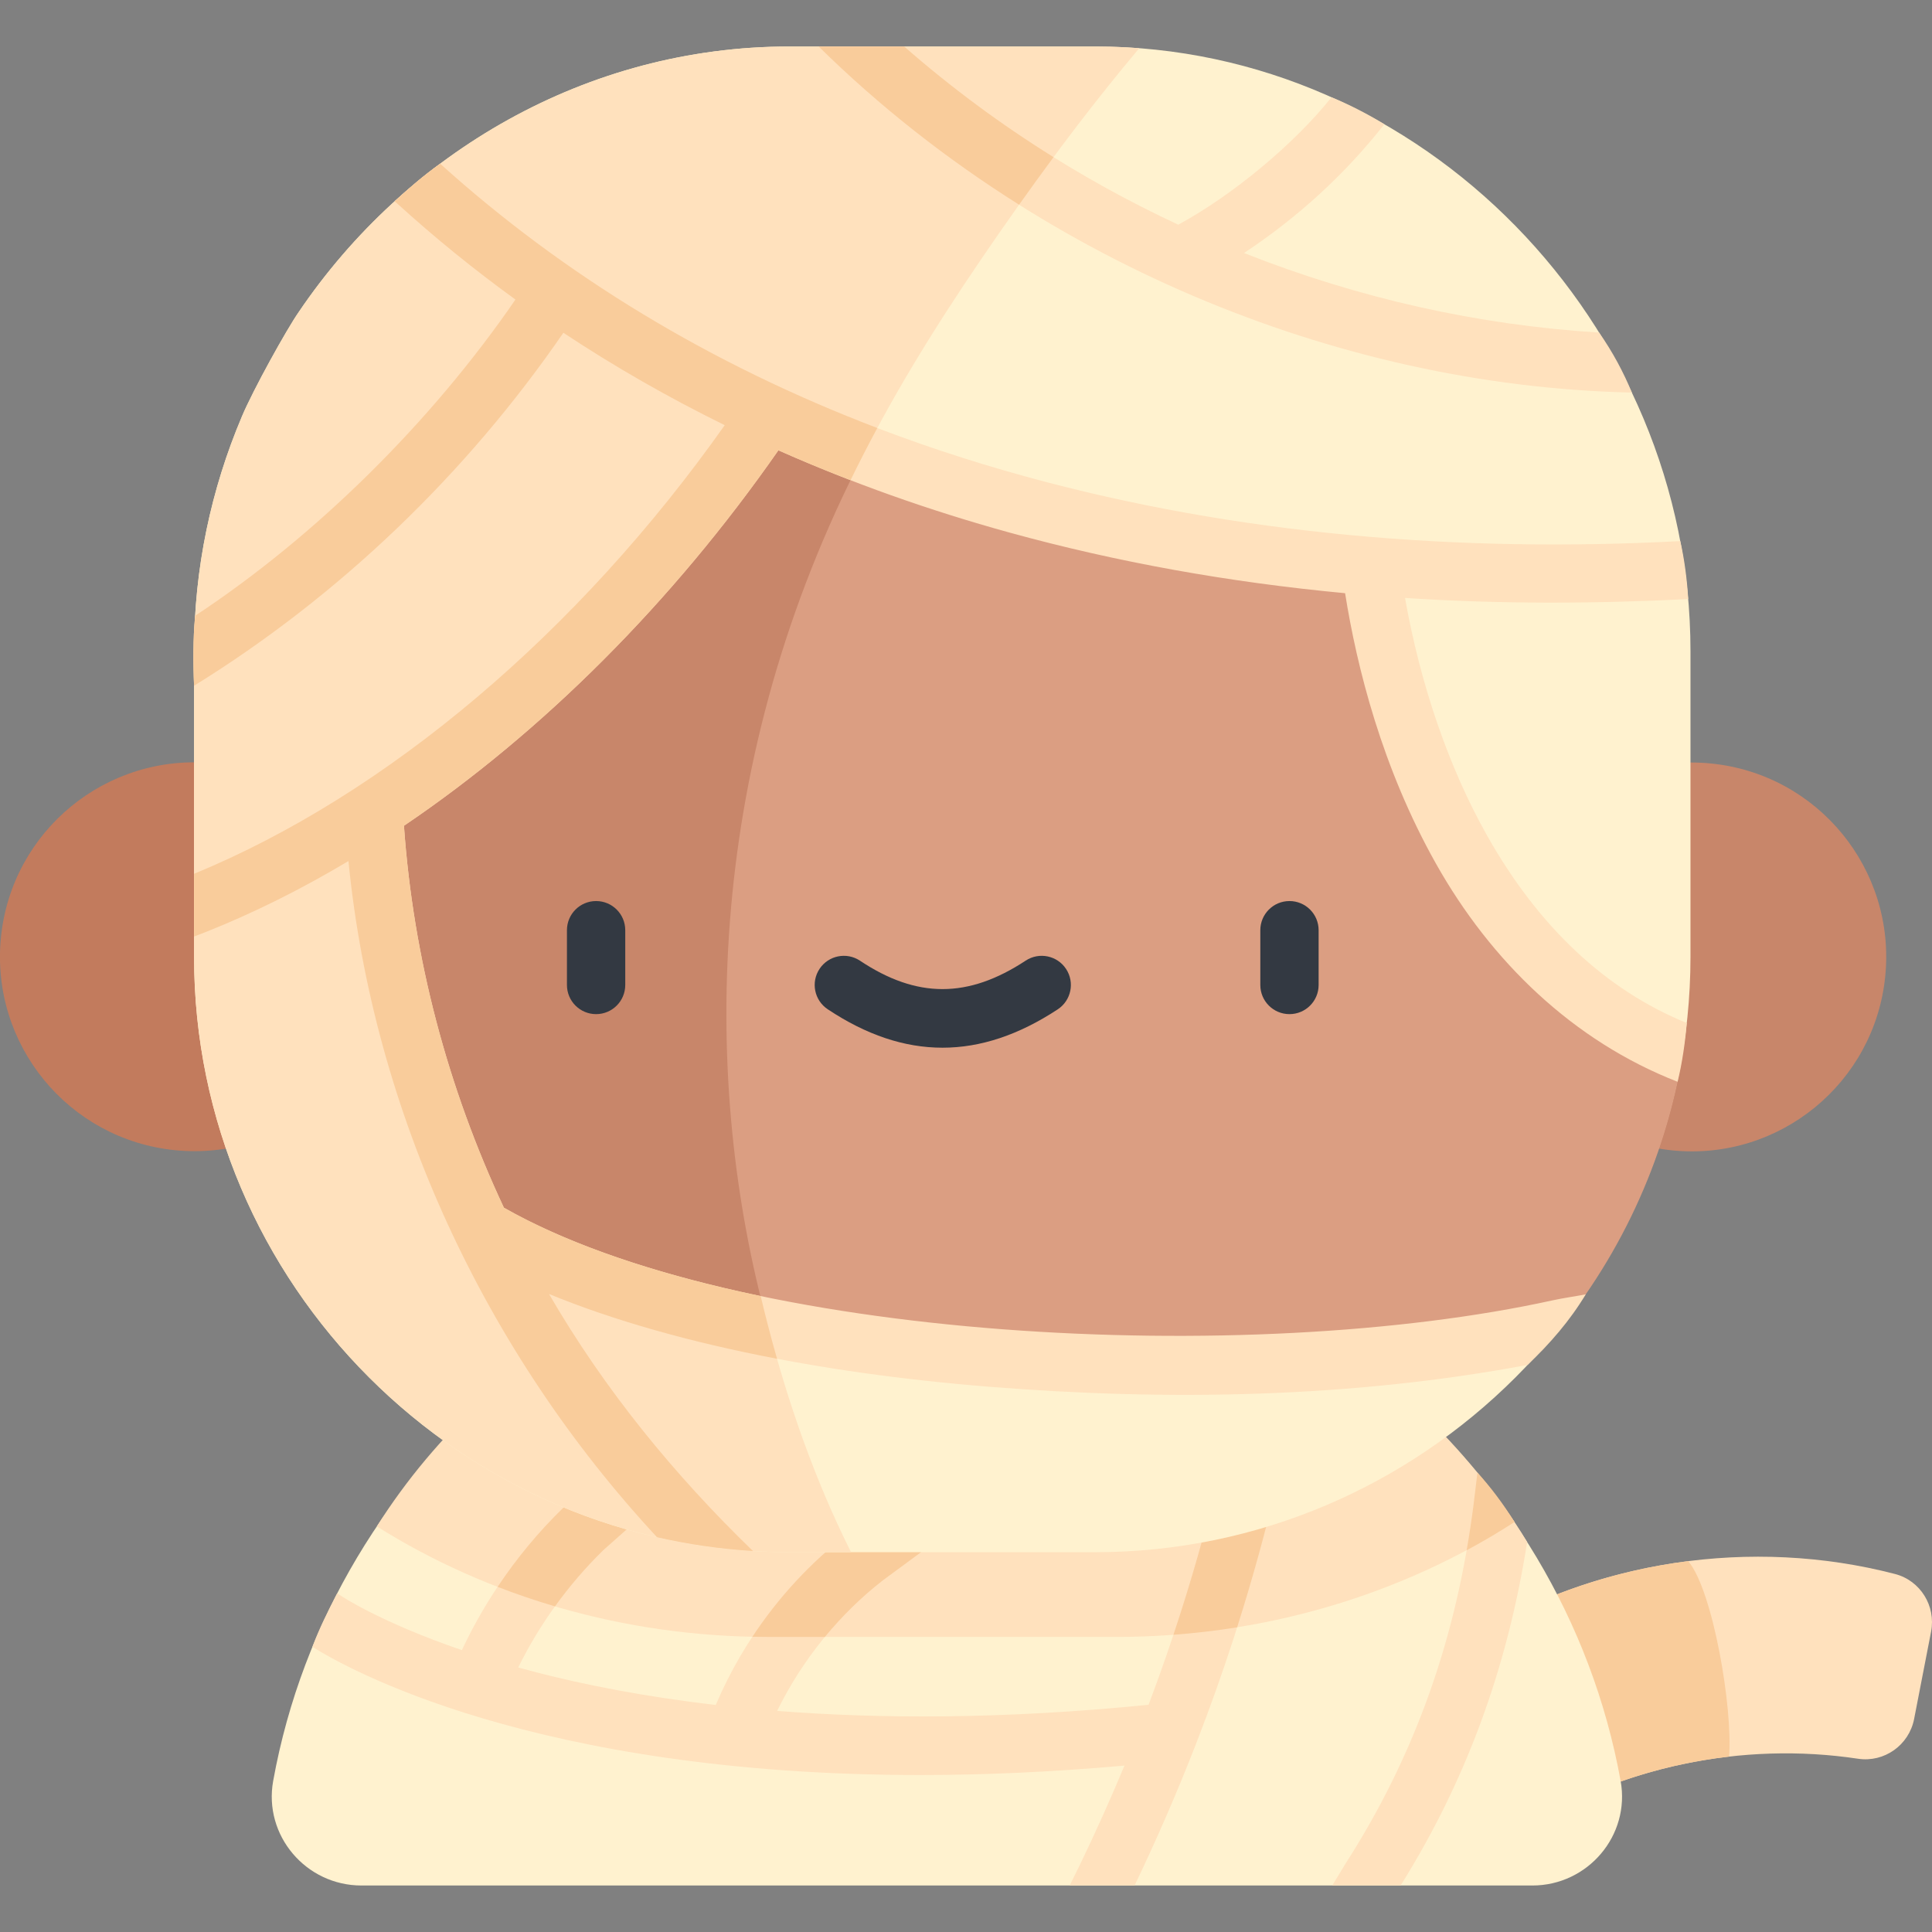 <svg id="Capa_1" enable-background="new 0 0 497 497" height="512" viewBox="0 0 497 497" width="512" xmlns="http://www.w3.org/2000/svg"><rect x="0" y="0" width="497" height="497" fill="#808080" stroke="none"/><g><path d="m477.971 452.429c-29.77-4.483-61.161 2.007-86.545 18.246l-13.686-49.108c32.24-20.228 72.968-26.23 109.756-16.66 6.516 1.695 10.55 8.223 9.266 14.833l-4.362 22.455c-1.304 6.718-7.661 11.253-14.429 10.234z" fill="#ffe1bd"/><path d="m434.287 401.596c-19.999 2.53-39.464 9.254-56.546 19.971l13.686 49.108c16.034-10.258 34.465-16.626 53.37-18.795.992-12.518-4.163-42.781-10.51-50.284z" fill="#f9cc9b"/><path d="m416.898 458.125c-14.953-82.654-89.438-144.572-173.312-144.572-83.878 0-158.355 61.896-173.312 144.572-2.54 14.042 8.431 26.913 22.702 26.913h301.221c14.27 0 25.242-12.87 22.701-26.913z" fill="#fff2cf"/><path d="m243.586 313.553c-59.644 0-116.207 30.94-146.652 79.107 28.489 17.884 63.298 28.438 100.765 28.438h89.397c38.198 0 73.718-11.036 102.511-29.56-32.214-47.205-86.826-77.985-146.021-77.985z" fill="#ffe1bd"/><g fill="#ffe1bd"><path d="m392.852 396.663c-3.726-6.192-8.009-12.188-12.842-17.738l-.925 8.01c-4.363 34.431-15.1 64.614-32.821 92.272-.032.049-.063.099-.093.148l-3.457 5.682h17.585c16.752-26.798 27.454-55.793 32.553-88.374z"/><path d="m275.169 485.038h16.7c5.786-12.078 11.053-24.221 15.818-36.472.104-.235.198-.476.277-.722 13.37-34.531 22.758-69.938 28.452-107.259-4.119-2.585-8.344-5.006-12.666-7.251-1.044 1.081-1.778 2.481-2.019 4.079-5.303 35.167-13.976 68.578-26.264 101.132-37.426 3.754-69.24 3.639-95.55 1.578 6.381-13.033 15.822-24.748 27.216-33.603l16.483-12.149c3.334-2.458 4.045-7.153 1.587-10.487s-7.15-4.045-10.487-1.587l-16.559 12.205c-.049.036-.098.073-.146.111-14.901 11.557-26.529 26.689-33.886 43.982-18.621-2.163-33.957-5.248-46.03-8.361-1.641-.423-3.227-.852-4.785-1.283 5.507-11.18 13.032-21.565 21.939-30.222l12.991-11.551c3.096-2.752 3.374-7.493.621-10.588-2.751-3.096-7.492-3.374-10.588-.622l-13.114 11.661c-.08.071-.159.145-.236.219-10.753 10.42-19.745 23.054-26.109 36.638-20.938-7.161-31.026-13.919-31.137-13.995-.061-.042-.121-.082-.182-.122l-.76-.486c-2.316 4.475-4.546 8.856-6.369 13.75 8.32 5.264 56.889 32.985 156.367 32.985 16.147 0 33.66-.746 52.534-2.422-3.594 8.623-7.449 17.195-11.572 25.733z"/></g><g fill="#f9cc9b"><path d="m380.067 378.823-.982 8.112c-.509 4.015-1.113 7.968-1.796 11.87 4.226-2.267 8.337-4.702 12.319-7.267-2.833-4.584-6.16-9.019-9.541-12.715z"/><path d="m318.248 418.622c8.04-25.279 14.067-51.16 18.168-78.037-4.119-2.585-8.344-5.006-12.666-7.251-1.044 1.081-1.778 2.481-2.019 4.079-4.33 28.717-10.91 56.261-19.868 83.125 5.538-.414 11.004-1.052 16.385-1.916z"/><path d="m142.767 413.236c3.746-5.203 7.931-10.084 12.483-14.509l12.991-11.551c3.096-2.752 3.374-7.493.621-10.588-2.751-3.096-7.492-3.374-10.588-.622l-13.114 11.661c-.08.071-.159.145-.236.219-6.306 6.111-11.999 12.986-16.919 20.365 4.813 1.863 9.736 3.545 14.762 5.025z"/><path d="m197.699 421.098h14.493c4.45-5.404 9.467-10.324 14.942-14.579l16.483-12.149c3.334-2.458 4.045-7.153 1.587-10.487s-7.15-4.045-10.487-1.587l-16.559 12.205c-.049.036-.098.073-.146.111-9.607 7.451-17.844 16.396-24.463 26.44 1.38.029 2.763.046 4.15.046z"/></g><ellipse cx="50.015" cy="245.999" fill="#c27b5d" rx="50.015" ry="50.015" transform="matrix(.099 -.995 .995 .099 -199.715 271.531)"/><ellipse cx="435.04" cy="245.999" fill="#c8866a" rx="50.015" ry="50.015" transform="matrix(.099 -.995 .995 .099 147.37 654.682)"/><path d="m76.856 80.26c27.679-40.896 74.011-68.298 126.229-68.298h78.626c84.238 0 153.16 71.311 153.16 155.548v78.626c0 84.238-68.922 153.16-153.16 153.16h-78.626c-84.238 0-153.16-68.922-153.16-153.16v-78.626c0-21.242 4.383-41.662 12.288-60.324 2.855-6.841 11.602-22.592 14.643-26.926z" fill="#fff2cf"/><path d="m197.406 340.39c-8.965-34.883-13.509-72.116-10.229-108.094 3.998-43.859 18.669-85.924 39.723-124.442 10.344-18.923 22.351-36.947 34.794-54.544 9.917-14.023 20.313-27.753 31.375-40.91-3.752-.288-7.539-.439-11.358-.439h-78.626c-52.218 0-98.55 27.401-126.229 68.298-3.041 4.334-11.788 20.085-14.643 26.927-7.906 18.662-12.288 39.082-12.288 60.324v78.626c0 84.238 68.922 153.16 153.16 153.16h15.843c-9.411-18.771-16.375-38.877-21.522-58.906z" fill="#ffe1bd"/><path d="m124.791 319.005c106.014 44.697 216.674 37.708 271.846 28.392 18.212-20.616 30.878-46.087 35.918-74.197-18.804-7.953-65.763-36.575-79.976-126.29 0 0-117.024-14.035-154.35-36.241 0 0-45.896 59.68-103.878 99.774 2.605 52.858 30.44 108.562 30.44 108.562z" fill="#db9e82"/><path d="m197.406 340.39c-16.684-61.008-16.684-141.132 22.98-220.079-8.792-3.007-16.42-6.227-22.158-9.641 0 0-45.896 59.68-103.878 99.774 2.605 52.858 30.441 108.562 30.441 108.562 24.364 10.272 48.972 17.808 73.097 23.22-.161-.613-.325-1.225-.482-1.836z" fill="#c8866a"/><g><g><g><path d="m153.344 260.882c-4.143 0-7.5-3.358-7.5-7.5v-14.091c0-4.142 3.357-7.5 7.5-7.5s7.5 3.358 7.5 7.5v14.091c0 4.142-3.358 7.5-7.5 7.5z" fill="#333942"/></g><g><path d="m331.711 260.882c-4.143 0-7.5-3.358-7.5-7.5v-14.091c0-4.142 3.357-7.5 7.5-7.5s7.5 3.358 7.5 7.5v14.091c0 4.142-3.357 7.5-7.5 7.5z" fill="#333942"/></g></g><g><path d="m242.45 269.518c-9.823 0-19.618-3.297-29.528-9.892-3.448-2.294-4.384-6.95-2.089-10.399 2.296-3.448 6.951-4.385 10.399-2.088 14.645 9.746 27.791 9.737 42.625-.022 3.46-2.276 8.111-1.318 10.388 2.144 2.276 3.46 1.316 8.111-2.144 10.388-10 6.578-19.839 9.869-29.651 9.869z" fill="#333942"/></g></g><g><path d="m382.489 214.842c-9.769-17.361-17.118-38.745-21.052-61.021 24.255 1.594 48.583 1.512 72.85.29-.294-4.897-.93-10.015-2.042-14.916-56.543 3.001-113.876-1.574-168.574-16.659-58.636-16.172-109.247-43.238-150.438-80.42-4.245 2.989-7.967 6.257-11.711 9.663l.722.634c9.631 8.758 19.757 16.975 30.355 24.651-21.728 31.618-51.334 60.841-82.404 81.339-.54 5.962-.54 12.083-.269 18.001 37.431-23.147 70.071-54.544 95.001-90.797 13.167 8.723 27.015 16.649 41.509 23.773-37.663 53.304-86.932 94.991-136.51 115.401v16.136l2.855-1.097c12.359-4.901 24.697-11.055 36.859-18.314 6.398 64.698 35.239 126.401 79.379 173.94 8.009 1.837 16.254 3.035 24.675 3.551-20.297-19.62-38.269-41.65-52.458-66.12 29.056 11.937 68.243 20.258 113.286 23.864 45.891 3.674 93.124 2.89 138.46-5.628 5.782-5.528 10.848-11.33 14.948-18.15-2.758.54-5.728.934-8.475 1.536-78.294 17.225-209.289 10.581-269.831-23.82-14.5-30.95-23.305-64.216-25.708-98.255 35.554-24.047 69.015-57.399 96.322-96.585 18.813 8.356 38.645 15.422 59.443 21.158 27.504 7.585 56.363 12.789 86.342 15.601 3.024 19.052 9.498 44.908 23.392 69.6 14.083 25.028 35.19 45.574 62.138 56.083 1.2-4.88 1.937-10.051 2.368-15.113-20.85-8.499-38.162-24.743-51.432-48.326z" fill="#ffe1bd"/><path d="m141.235 332.877c16.533 6.792 36.349 12.412 58.655 16.66-.87-3.048-1.7-6.098-2.484-9.147-.595-2.317-1.168-4.645-1.723-6.981-25.838-5.385-48.81-12.93-66.058-22.731-14.5-30.95-23.305-64.216-25.708-98.255 35.554-24.047 69.015-57.399 96.322-96.585 6.077 2.699 12.272 5.249 18.561 7.678 2.206-4.514 4.503-8.985 6.884-13.41-42.736-16.311-80.44-39.094-112.451-67.99-4.245 2.99-7.966 6.257-11.711 9.663l.722.634c9.631 8.758 19.757 16.975 30.355 24.651-21.728 31.618-51.334 60.841-82.404 81.339-.54 5.962-.54 12.083-.269 18.001 37.432-23.147 70.071-54.544 95.001-90.797 13.167 8.723 27.015 16.649 41.509 23.773-37.663 53.304-86.932 94.991-136.51 115.401v16.136l2.855-1.097c12.359-4.901 24.697-11.055 36.859-18.314 6.398 64.698 35.239 126.401 79.379 173.94 8.009 1.837 16.254 3.035 24.675 3.551-20.298-19.62-38.27-41.65-52.459-66.12z" fill="#f9cc9b"/><path d="m210.6 11.962c54.818 54.001 132.152 87.315 209.193 89.025-2.146-5.242-4.963-10.484-8.423-15.434-31.147-1.925-61.846-8.793-91.352-20.463 13.817-9.163 25.849-20.115 36.105-33.131-4.384-2.696-9.213-5.145-13.589-6.939-9.618 12.058-25.532 25.258-39.434 32.78-25.77-12.012-49.423-27.385-70.5-45.838z" fill="#ffe1bd"/></g><g><g><path d="m271.019 40.428c-13.584-8.457-26.421-17.96-38.42-28.466h-21.999c15.547 15.315 32.909 28.962 51.558 40.7 2.91-4.106 5.863-8.185 8.861-12.234z" fill="#f9cc9b"/></g></g></g></svg>